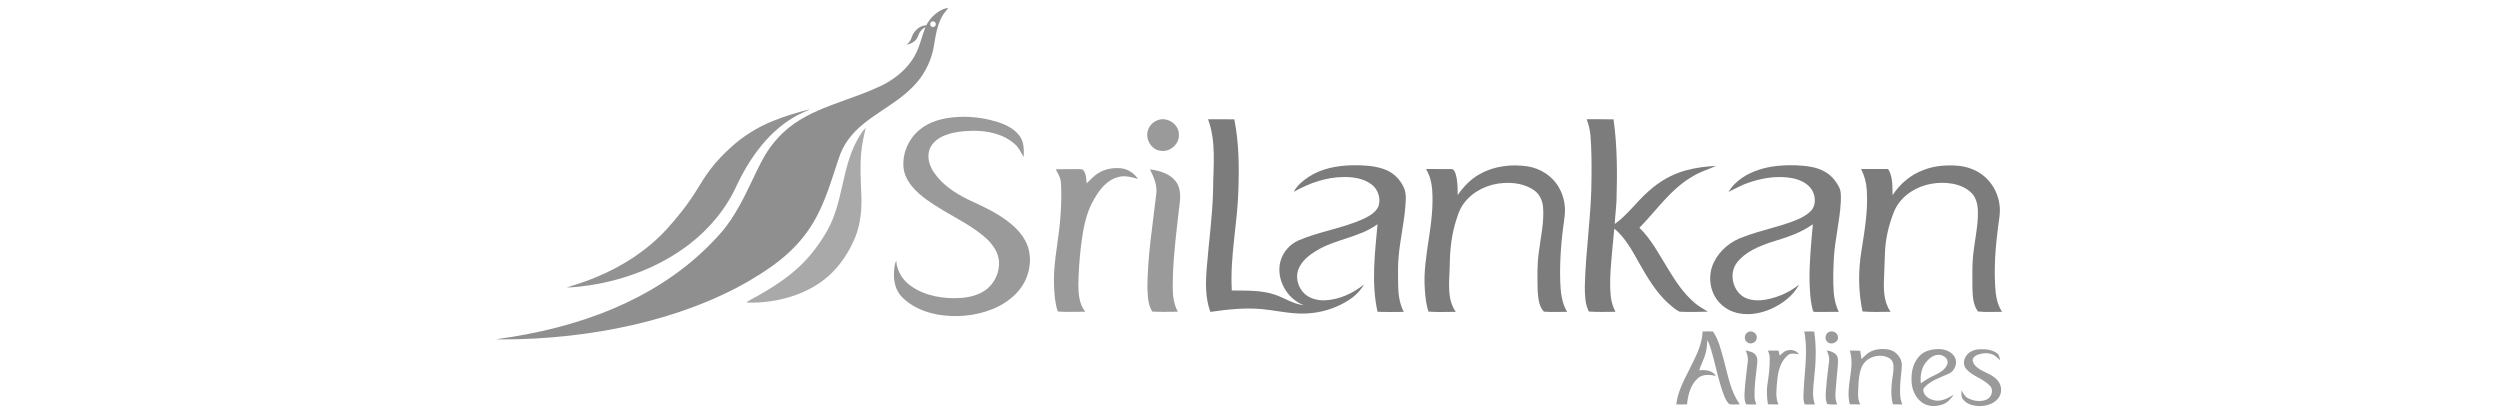<?xml version="1.0" encoding="utf-8"?>
<!-- Generator: Adobe Illustrator 16.0.0, SVG Export Plug-In . SVG Version: 6.00 Build 0)  -->
<!DOCTYPE svg PUBLIC "-//W3C//DTD SVG 1.0//EN" "http://www.w3.org/TR/2001/REC-SVG-20010904/DTD/svg10.dtd">
<svg version="1.0"
	 id="svg2" sodipodi:docname="SriLankan_Airlines_Logo.svg" inkscape:version="0.91 r13725" xmlns:dc="http://purl.org/dc/elements/1.1/" xmlns:cc="http://creativecommons.org/ns#" xmlns:rdf="http://www.w3.org/1999/02/22-rdf-syntax-ns#" xmlns:sodipodi="http://sodipodi.sourceforge.net/DTD/sodipodi-0.dtd" xmlns:svg="http://www.w3.org/2000/svg" xmlns:inkscape="http://www.inkscape.org/namespaces/inkscape" sodipodi:version="0.32" inkscape:output_extension="org.inkscape.output.svg.inkscape"
	 xmlns="http://www.w3.org/2000/svg" xmlns:xlink="http://www.w3.org/1999/xlink" x="0px" y="0px" width="157px" height="26px"
	 viewBox="0 0 157 26" enable-background="new 0 0 157 26" xml:space="preserve">
<defs>
	
	
		<inkscape:perspective  id="perspective58" inkscape:persp3d-origin="812.49998 : 443.75 : 1" inkscape:vp_z="1624.9999 : 665.62501 : 1" inkscape:vp_y="0 : 1000 : 0" sodipodi:type="inkscape:persp3d" inkscape:vp_x="0 : 665.62501 : 1">
		</inkscape:perspective>
</defs>
<sodipodi:namedview  inkscape:pageopacity="0.0" inkscape:window-height="705" inkscape:pageshadow="2" inkscape:window-maximized="1" inkscape:window-y="-8" inkscape:window-x="-8" inkscape:window-width="1366" inkscape:current-layer="svg2" id="base" bordercolor="#666666" inkscape:zoom="1.8252894" inkscape:cx="201.30292" showgrid="false" inkscape:cy="103.30974" pagecolor="#ffffff" borderopacity="1.0" objecttolerance="10.0" gridtolerance="10.0" guidetolerance="10.0">
	</sodipodi:namedview>
<g id="g5647" opacity="0.6">
	<g id="g4768" transform="translate(1014.323,-257.575)">
		<g id="_x23_dc001cff" transform="matrix(0.541,0,0,0.547,-1104.188,257.603)">
			<path id="path5" inkscape:connector-curvature="0" fill="#454545" d="M275.268,1.163c0.281-0.157,0.59-0.268,0.913-0.3
				c-0.177,0.277-0.427,0.497-0.597,0.779c-0.444,0.707-0.682,1.518-0.844,2.329c-0.162,0.766-0.224,1.556-0.469,2.304
				c-0.325,1.057-0.848,2.058-1.544,2.918c-0.886,1.082-2.002,1.954-3.16,2.729c-1.407,0.957-2.893,1.832-4.113,3.036
				c-0.866,0.861-1.566,1.907-1.945,3.074c-0.741,2.154-1.369,4.362-2.403,6.401c-0.74,1.473-1.714,2.826-2.883,3.988
				c-1.515,1.525-3.332,2.711-5.182,3.79c-4.086,2.336-8.572,3.908-13.145,4.976c-5.11,1.175-10.358,1.736-15.6,1.729
				c-0.18,0.004-0.359-0.004-0.538-0.025c4.632-0.625,9.232-1.704,13.551-3.519c3.958-1.65,7.67-3.938,10.769-6.908
				c0.682-0.657,1.34-1.34,1.955-2.061c1.393-1.677,2.381-3.638,3.319-5.592c0.491-1.006,0.961-2.024,1.533-2.99
				c0.866-1.463,2.046-2.738,3.449-3.699c1.699-1.168,3.651-1.89,5.579-2.575c1.127-0.404,2.257-0.797,3.361-1.257
				c0.732-0.309,1.468-0.622,2.139-1.05c1.281-0.8,2.417-1.886,3.07-3.261c0.449-0.929,0.664-1.947,1.046-2.901
				c-0.419,0.188-0.714,0.577-0.855,1.007c-0.18,0.564-0.754,0.898-1.313,0.989c0.253-0.218,0.474-0.486,0.568-0.811
				c0.231-0.747,0.904-1.373,1.705-1.418C274.015,2.151,274.57,1.545,275.268,1.163 M274.238,2.446
				c-0.182,0.111-0.202,0.402-0.032,0.532c0.184,0.164,0.53,0.029,0.534-0.225C274.771,2.501,274.448,2.299,274.238,2.446
				L274.238,2.446z"/>
		</g>
		<g id="_x23_00a61cff" transform="matrix(0.541,0,0,0.547,-1104.188,257.603)">
			<path id="path8" inkscape:connector-curvature="0" fill="#4A4A4A" d="M255.846,13.833c1.402-0.568,2.857-0.988,4.326-1.347
				c-0.256,0.141-0.538,0.229-0.805,0.354c-1.656,0.734-3.117,1.872-4.336,3.204c-1.369,1.504-2.46,3.243-3.344,5.072
				c-1.232,2.733-3.211,5.101-5.601,6.905c-3.343,2.529-7.38,4.047-11.505,4.678c-0.891,0.127-1.788,0.238-2.688,0.263
				c1.163-0.368,2.329-0.736,3.454-1.206c3.045-1.241,5.877-3.059,8.132-5.469c1.263-1.381,2.448-2.838,3.444-4.426
				c0.536-0.838,1.041-1.695,1.652-2.481c0.705-0.918,1.521-1.743,2.379-2.518C252.383,15.566,254.053,14.546,255.846,13.833
				L255.846,13.833z"/>
		</g>
		<g id="_x23_f16c00ff" transform="matrix(0.541,0,0,0.547,-1104.188,257.603)">
			<path id="path11" inkscape:connector-curvature="0" fill="#707070" d="M265.603,16.048c0.29-0.504,0.59-1.011,0.994-1.432
				c-0.206,0.936-0.429,1.874-0.512,2.829c-0.152,1.5-0.06,3.011-0.004,4.513c0.097,1.786-0.023,3.627-0.723,5.294
				c-0.698,1.649-1.715,3.179-3.059,4.369c-1.845,1.62-4.216,2.54-6.624,2.897c-0.976,0.138-1.968,0.223-2.957,0.155
				c0.516-0.33,1.073-0.593,1.602-0.904c1.584-0.898,3.13-1.89,4.477-3.12c1.357-1.241,2.489-2.718,3.388-4.317
				c0.888-1.575,1.299-3.347,1.703-5.09C264.297,19.465,264.709,17.655,265.603,16.048z"/>
		</g>
	</g>
	<g id="g4790" transform="translate(439.802,-589.943)">
		<path id="path14" inkscape:connector-curvature="0" fill="#565656" d="M-381.896,597.974c0.767-0.555,1.747-0.695,2.672-0.697
			c0.716,0.008,1.429,0.125,2.112,0.338c0.527,0.178,1.067,0.444,1.384,0.926c0.243,0.375,0.233,0.844,0.209,1.272
			c-0.163-0.286-0.293-0.604-0.554-0.819c-0.728-0.66-1.756-0.854-2.709-0.838c-0.633,0.023-1.283,0.092-1.86,0.365
			c-0.394,0.194-0.755,0.536-0.831,0.984c-0.086,0.456,0.079,0.922,0.341,1.293c0.513,0.747,1.291,1.259,2.089,1.658
			c0.938,0.44,1.906,0.861,2.711,1.529c0.498,0.411,0.941,0.933,1.117,1.565c0.249,0.908-0.008,1.918-0.604,2.637
			c-0.445,0.532-1.041,0.923-1.683,1.179c-1.079,0.427-2.276,0.527-3.418,0.332c-0.821-0.153-1.639-0.492-2.231-1.095
			c-0.379-0.38-0.527-0.931-0.512-1.454c0.016-0.279,0.018-0.572,0.146-0.83c0.038,0.631,0.392,1.215,0.905,1.573
			c0.91,0.646,2.072,0.837,3.168,0.761c0.595-0.047,1.209-0.207,1.671-0.601c0.483-0.423,0.76-1.08,0.706-1.724
			c-0.053-0.547-0.383-1.021-0.771-1.389c-0.809-0.738-1.798-1.226-2.729-1.781c-0.702-0.433-1.43-0.868-1.961-1.513
			c-0.281-0.344-0.502-0.759-0.535-1.21C-383.142,599.489-382.674,598.52-381.896,597.974z"/>
		<path id="path16" inkscape:connector-curvature="0" fill="#565656" d="M-367.095,597.489c0.599-0.236,1.341,0.263,1.328,0.908
			c0.036,0.606-0.586,1.133-1.177,1.01c-0.553-0.076-0.922-0.696-0.781-1.225C-367.655,597.862-367.405,597.596-367.095,597.489z"/>
		<path id="path18" inkscape:connector-curvature="0" fill="#565656" d="M-370.85,600.827c0.436-0.28,0.975-0.37,1.484-0.311
			c0.418,0.057,0.791,0.312,1.027,0.659c-0.404-0.108-0.832-0.235-1.249-0.11c-0.7,0.18-1.168,0.789-1.507,1.389
			c-0.532,0.896-0.695,1.945-0.824,2.963c-0.095,0.814-0.15,1.633-0.164,2.451c0.01,0.57,0.061,1.191,0.438,1.651
			c-0.574-0.005-1.153,0.032-1.724-0.012c-0.174-0.49-0.209-1.015-0.236-1.529c-0.069-1.313,0.215-2.604,0.354-3.903
			c0.086-0.899,0.135-1.807,0.072-2.709c-0.031-0.289-0.182-0.543-0.327-0.789c0.479-0.018,0.959-0.008,1.438-0.012
			c0.089,0.004,0.184-0.003,0.268,0.035c0.215,0.229,0.215,0.566,0.24,0.859C-371.335,601.237-371.118,601-370.85,600.827
			L-370.85,600.827z"/>
		<path id="path20" inkscape:connector-curvature="0" fill="#565656" d="M-367.588,600.577c0.59,0.086,1.234,0.252,1.617,0.748
			c0.328,0.416,0.311,0.983,0.241,1.481c-0.169,1.5-0.371,3-0.414,4.511c-0.011,0.741-0.068,1.534,0.315,2.202
			c-0.535,0.003-1.074,0.023-1.608-0.009c-0.293-0.447-0.283-1.02-0.31-1.534c0.017-1.976,0.338-3.93,0.563-5.888
			C-367.128,601.552-367.346,601.045-367.588,600.577L-367.588,600.577z"/>
	</g>
	<g id="g4796" transform="translate(886.481,-604.187)">
		<path id="path22" inkscape:connector-curvature="0" fill="#565656" d="M-779.555,625.005c0.218-0.01,0.436-0.012,0.652,0
			c0.367,0.55,0.514,1.209,0.689,1.838c0.255,0.935,0.412,1.937,0.995,2.736c-0.22,0.004-0.442,0.025-0.66-0.009
			c-0.243-0.223-0.336-0.56-0.447-0.858c-0.228-0.691-0.388-1.402-0.569-2.106c-0.101-0.362-0.192-0.731-0.36-1.069
			c-0.025,0.267-0.039,0.537-0.104,0.799c-0.095,0.386-0.298,0.73-0.41,1.109c0.371-0.042,0.826-0.009,1.043,0.346
			c-0.373-0.071-0.814-0.123-1.127,0.144c-0.467,0.411-0.625,1.053-0.683,1.647c-0.226,0.008-0.45,0.008-0.676,0
			c0.089-0.785,0.47-1.492,0.821-2.187C-780.022,626.638-779.586,625.869-779.555,625.005L-779.555,625.005z"/>
		<path id="path24" inkscape:connector-curvature="0" fill="#565656" d="M-776.693,625.036c0.241-0.129,0.57,0.092,0.539,0.364
			c-0.005,0.278-0.359,0.455-0.584,0.292C-776.983,625.553-776.95,625.142-776.693,625.036z"/>
		<path id="path26" inkscape:connector-curvature="0" fill="#565656" d="M-773.172,625.003c0.207-0.004,0.415-0.004,0.623,0.003
			c0.15,0.989,0.104,1.997-0.01,2.987c-0.043,0.527-0.139,1.08,0.054,1.592c-0.214,0.005-0.429,0.006-0.642-0.002
			c-0.057-0.158-0.086-0.325-0.078-0.493C-773.201,627.73-772.912,626.359-773.172,625.003L-773.172,625.003z"/>
		<path id="path28" inkscape:connector-curvature="0" fill="#565656" d="M-771.633,625.038c0.229-0.117,0.564,0.035,0.574,0.306
			c0.062,0.347-0.452,0.553-0.672,0.299C-771.915,625.475-771.852,625.142-771.633,625.038z"/>
		<path id="path30" inkscape:connector-curvature="0" fill="#565656" d="M-769.049,626.29c0.332-0.179,0.722-0.213,1.091-0.168
			c0.481,0.055,0.91,0.485,0.912,0.979c-0.004,0.391-0.078,0.773-0.097,1.164c-0.021,0.441-0.056,0.904,0.13,1.32
			c-0.199,0-0.397-0.002-0.597-0.008c-0.166-0.646-0.084-1.322,0.021-1.973c0.023-0.302,0.083-0.693-0.203-0.896
			c-0.592-0.389-1.523-0.119-1.781,0.552c-0.16,0.386-0.188,0.807-0.203,1.218c-0.011,0.371-0.074,0.77,0.123,1.105
			c-0.222,0.002-0.441,0.002-0.66-0.006c-0.291-1.119,0.346-2.26,0-3.373c0.218-0.006,0.437,0,0.652,0.01
			c0.031,0.175,0.059,0.35,0.084,0.525C-769.414,626.578-769.257,626.399-769.049,626.29L-769.049,626.29z"/>
		<path id="path32" inkscape:connector-curvature="0" fill="#565656" d="M-765.914,626.517c0.312-0.312,0.771-0.406,1.196-0.408
			c0.391,0.001,0.821,0.167,1.011,0.529c0.18,0.377-0.023,0.859-0.402,1.021c-0.523,0.244-1.115,0.408-1.513,0.856
			c-0.112,0.101-0.088,0.274-0.015,0.392c0.156,0.289,0.494,0.422,0.808,0.445c0.383,0.007,0.728-0.186,1.043-0.378
			c-0.183,0.258-0.401,0.517-0.713,0.617c-0.411,0.141-0.899,0.14-1.267-0.118c-0.455-0.32-0.68-0.893-0.67-1.436
			C-766.457,627.494-766.307,626.913-765.914,626.517 M-765.534,626.94c-0.297,0.367-0.36,0.862-0.323,1.32
			c0.262-0.177,0.522-0.359,0.815-0.482c0.337-0.163,0.726-0.356,0.856-0.731c0.1-0.301-0.209-0.551-0.48-0.575
			C-765.024,626.43-765.322,626.681-765.534,626.94z"/>
		<path id="path34" inkscape:connector-curvature="0" fill="#565656" d="M-762.998,626.523c0.193-0.275,0.54-0.393,0.864-0.404
			c0.368-0.015,0.765,0.032,1.069,0.256c0.142,0.097,0.153,0.281,0.188,0.434c-0.137-0.107-0.252-0.242-0.4-0.334
			c-0.324-0.152-0.711-0.13-1.037,0.003c-0.147,0.058-0.297,0.185-0.283,0.356c0.029,0.168,0.141,0.312,0.271,0.418
			c0.373,0.311,0.888,0.399,1.229,0.754c0.236,0.226,0.344,0.578,0.255,0.896c-0.073,0.286-0.31,0.503-0.569,0.627
			c-0.384,0.177-0.833,0.205-1.238,0.093c-0.222-0.063-0.434-0.186-0.569-0.373c-0.112-0.16-0.084-0.363-0.089-0.549
			c0.111,0.183,0.216,0.389,0.412,0.492c0.356,0.184,0.799,0.25,1.175,0.087c0.315-0.135,0.458-0.599,0.214-0.858
			c-0.418-0.457-1.08-0.586-1.489-1.055C-763.21,627.132-763.176,626.763-762.998,626.523L-762.998,626.523z"/>
		<path id="path36" inkscape:connector-curvature="0" fill="#565656" d="M-774.712,626.525c0.158-0.16,0.335-0.34,0.575-0.35
			c0.24-0.043,0.484,0.06,0.632,0.255c-0.237-0.026-0.521-0.099-0.718,0.083c-0.453,0.389-0.604,1.005-0.647,1.577
			c-0.045,0.495-0.133,1.022,0.075,1.495c-0.22,0.002-0.439,0.002-0.659-0.006c-0.069-0.435-0.098-0.881-0.024-1.315
			c0.088-0.548,0.152-1.103,0.133-1.658c-0.004-0.142-0.061-0.272-0.11-0.401c0.222,0,0.442-0.002,0.663,0
			C-774.768,626.31-774.738,626.415-774.712,626.525L-774.712,626.525z"/>
		<path id="path38" inkscape:connector-curvature="0" fill="#565656" d="M-776.846,626.194c0.225,0.06,0.494,0.093,0.633,0.306
			c0.118,0.16,0.1,0.369,0.079,0.557c-0.078,0.673-0.175,1.348-0.164,2.027c0.004,0.172,0.056,0.34,0.112,0.502
			c-0.215,0.006-0.432,0.008-0.646-0.01c-0.091-0.205-0.104-0.435-0.094-0.656c0.032-0.681,0.129-1.355,0.206-2.031
			C-776.684,626.647-776.766,626.413-776.846,626.194L-776.846,626.194z"/>
		<path id="path40" inkscape:connector-curvature="0" fill="#565656" d="M-771.756,626.189c0.287,0.061,0.661,0.182,0.695,0.525
			c0.024,0.499-0.074,0.996-0.101,1.494c-0.021,0.457-0.142,0.938,0.054,1.377c-0.211,0.006-0.425,0.019-0.631-0.03
			c-0.132-0.342-0.086-0.712-0.055-1.067c0.044-0.553,0.121-1.102,0.182-1.65C-771.585,626.61-771.679,626.396-771.756,626.189
			L-771.756,626.189z"/>
	</g>
	<g id="_x23_3e4e7aff" transform="translate(439.802,-589.943)">
		<path id="path43" inkscape:connector-curvature="0" fill="#242424" d="M-363.938,597.431c0.551,0,1.102-0.002,1.65,0.008
			c0.297,1.475,0.308,2.987,0.254,4.484c-0.058,2.092-0.535,4.163-0.41,6.262c0.908,0.014,1.84-0.033,2.713,0.266
			c0.607,0.203,1.156,0.594,1.811,0.66c-1.074-0.403-1.773-1.66-1.464-2.779c0.157-0.565,0.581-1.047,1.115-1.286
			c1.335-0.576,2.805-0.763,4.127-1.374c0.36-0.176,0.748-0.396,0.912-0.785c0.159-0.5-0.041-1.091-0.474-1.389
			c-0.485-0.35-1.104-0.442-1.688-0.438c-1.118,0.001-2.2,0.385-3.162,0.932c0.203-0.399,0.559-0.688,0.923-0.935
			c0.82-0.541,1.821-0.72,2.789-0.737c0.632-0.004,1.277,0.021,1.884,0.22c0.604,0.183,1.106,0.653,1.34,1.239
			c0.158,0.397,0.09,0.834,0.063,1.248c-0.095,1.049-0.342,2.08-0.422,3.133c-0.043,0.475-0.021,0.953-0.026,1.43
			c0.002,0.656,0.045,1.343,0.356,1.938c-0.55,0.006-1.099,0.018-1.647-0.008c-0.4-1.811-0.162-3.674,0-5.496
			c-1.158,0.848-2.672,0.93-3.878,1.687c-0.433,0.263-0.85,0.602-1.062,1.075c-0.244,0.535-0.069,1.201,0.353,1.598
			c0.341,0.318,0.825,0.436,1.281,0.418c0.901-0.039,1.76-0.434,2.455-0.995c-0.361,0.659-1.022,1.082-1.693,1.376
			c-0.792,0.348-1.666,0.495-2.526,0.442c-0.738-0.039-1.465-0.202-2.198-0.271c-1.08-0.097-2.163,0.021-3.229,0.176
			c-0.326-0.881-0.303-1.84-0.227-2.763c0.128-1.635,0.363-3.261,0.398-4.901C-363.612,600.386-363.409,598.849-363.938,597.431
			L-363.938,597.431z"/>
		<path id="path45" inkscape:connector-curvature="0" fill="#242424" d="M-340.159,597.431c0.562,0.003,1.125-0.007,1.688,0.008
			c0.238,1.687,0.234,3.395,0.186,5.092c-0.021,0.494-0.088,0.984-0.111,1.479c0.801-0.57,1.367-1.393,2.101-2.037
			c0.679-0.625,1.501-1.104,2.396-1.338c0.609-0.164,1.24-0.244,1.871-0.273c-0.491,0.219-1.014,0.369-1.473,0.657
			c-1.371,0.781-2.26,2.126-3.346,3.228c0.754,0.729,1.234,1.675,1.783,2.556c0.479,0.796,1.001,1.59,1.722,2.19
			c0.242,0.207,0.526,0.353,0.794,0.522c-0.585,0.021-1.174,0.03-1.758,0.004c-0.295-0.12-0.523-0.358-0.766-0.562
			c-0.769-0.713-1.299-1.629-1.812-2.531c-0.426-0.766-0.858-1.557-1.539-2.128c-0.069,0.729-0.146,1.458-0.202,2.188
			c-0.057,0.688-0.092,1.383-0.019,2.07c0.036,0.337,0.132,0.668,0.294,0.967c-0.557,0.006-1.114,0.024-1.67-0.014
			c-0.247-0.473-0.249-1.02-0.256-1.538c0.046-2.315,0.429-4.612,0.421-6.93c0.008-0.847,0.004-1.694-0.06-2.539
			C-339.948,598.137-340.024,597.775-340.159,597.431L-340.159,597.431z"/>
		<path id="path47" inkscape:connector-curvature="0" fill="#242424" d="M-346.864,600.872c0.896-0.506,1.97-0.629,2.977-0.484
			c0.822,0.121,1.592,0.616,1.996,1.35c0.316,0.555,0.431,1.215,0.341,1.844c-0.194,1.328-0.31,2.672-0.271,4.014
			c0.025,0.66,0.082,1.352,0.434,1.93c-0.484,0-0.973,0.025-1.456-0.01c-0.333-0.345-0.358-0.865-0.394-1.318
			c-0.016-0.808-0.043-1.621,0.074-2.425c0.113-0.932,0.34-1.86,0.266-2.805c-0.028-0.417-0.221-0.84-0.571-1.081
			c-0.552-0.382-1.247-0.495-1.905-0.451c-0.938,0.051-1.875,0.475-2.459,1.225c-0.328,0.408-0.469,0.926-0.613,1.42
			c-0.246,0.893-0.311,1.82-0.32,2.742c-0.03,0.903-0.166,1.914,0.385,2.703c-0.57-0.006-1.146,0.036-1.715-0.016
			c-0.154-0.458-0.199-0.941-0.229-1.422c-0.08-1.055,0.098-2.104,0.25-3.145c0.16-1.037,0.293-2.086,0.209-3.137
			c-0.041-0.438-0.152-0.874-0.385-1.25c0.525,0.002,1.051,0.006,1.576,0.004c0.156-0.021,0.229,0.143,0.273,0.264
			c0.143,0.441,0.138,0.912,0.14,1.369C-347.889,601.668-347.44,601.178-346.864,600.872z"/>
		<path id="path49" inkscape:connector-curvature="0" fill="#242424" d="M-329.319,600.594c0.729-0.233,1.506-0.291,2.269-0.272
			c0.62,0.03,1.267,0.08,1.821,0.387c0.408,0.217,0.719,0.587,0.925,0.996c0.144,0.289,0.106,0.621,0.103,0.934
			c-0.063,1.202-0.379,2.375-0.438,3.577c-0.033,0.696-0.058,1.397-0.003,2.096c0.031,0.419,0.126,0.839,0.318,1.214
			c-0.467,0.008-0.936,0.01-1.402,0.008c-0.081-0.01-0.221,0.021-0.229-0.096c-0.168-0.617-0.189-1.263-0.211-1.898
			c-0.007-1.174,0.106-2.346,0.211-3.514c-0.777,0.558-1.699,0.842-2.603,1.119c-0.798,0.272-1.64,0.607-2.169,1.297
			c-0.529,0.692-0.252,1.832,0.535,2.207c0.475,0.213,1.02,0.18,1.516,0.062c0.675-0.161,1.318-0.461,1.859-0.898
			c-0.37,0.698-1.031,1.192-1.737,1.519c-0.628,0.278-1.336,0.417-2.019,0.293c-0.537-0.093-1.039-0.388-1.369-0.82
			c-0.52-0.666-0.601-1.626-0.232-2.381c0.372-0.778,1.087-1.353,1.9-1.618c1.076-0.412,2.223-0.613,3.291-1.051
			c0.345-0.143,0.685-0.325,0.939-0.602c0.244-0.287,0.26-0.703,0.141-1.045c-0.108-0.334-0.379-0.592-0.685-0.75
			c-0.394-0.209-0.843-0.276-1.282-0.293c-0.701-0.027-1.397,0.109-2.062,0.33c-0.465,0.146-0.89,0.394-1.326,0.603
			C-330.827,601.292-330.089,600.838-329.319,600.594L-329.319,600.594z"/>
		<path id="path51" inkscape:connector-curvature="0" fill="#242424" d="M-318.995,600.614c0.693-0.27,1.451-0.321,2.188-0.26
			c0.663,0.068,1.319,0.34,1.789,0.821c0.487,0.487,0.771,1.163,0.806,1.849c0.022,0.368-0.059,0.73-0.102,1.094
			c-0.167,1.276-0.27,2.568-0.188,3.856c0.03,0.538,0.125,1.093,0.427,1.55c-0.504-0.002-1.011,0.036-1.513-0.021
			c-0.312-0.422-0.329-0.968-0.346-1.472c-0.001-0.662-0.022-1.326,0.036-1.987c0.078-0.826,0.269-1.642,0.305-2.472
			c0.018-0.471,0-0.98-0.283-1.379c-0.303-0.394-0.787-0.604-1.261-0.705c-0.897-0.164-1.868-0.013-2.642,0.487
			c-0.478,0.308-0.881,0.75-1.088,1.283c-0.317,0.802-0.521,1.649-0.558,2.515c-0.024,0.623-0.048,1.248-0.069,1.873
			c-0.018,0.645,0.035,1.336,0.42,1.877c-0.588,0.004-1.176,0.03-1.764-0.021c-0.262-1.24-0.273-2.526-0.07-3.776
			c0.197-1.272,0.43-2.559,0.338-3.853c-0.024-0.459-0.149-0.909-0.359-1.318c0.566,0.001,1.134,0.009,1.7,0
			c0.309,0.491,0.261,1.091,0.282,1.644C-320.485,601.486-319.801,600.904-318.995,600.614L-318.995,600.614z"/>
	</g>
</g>
</svg>
